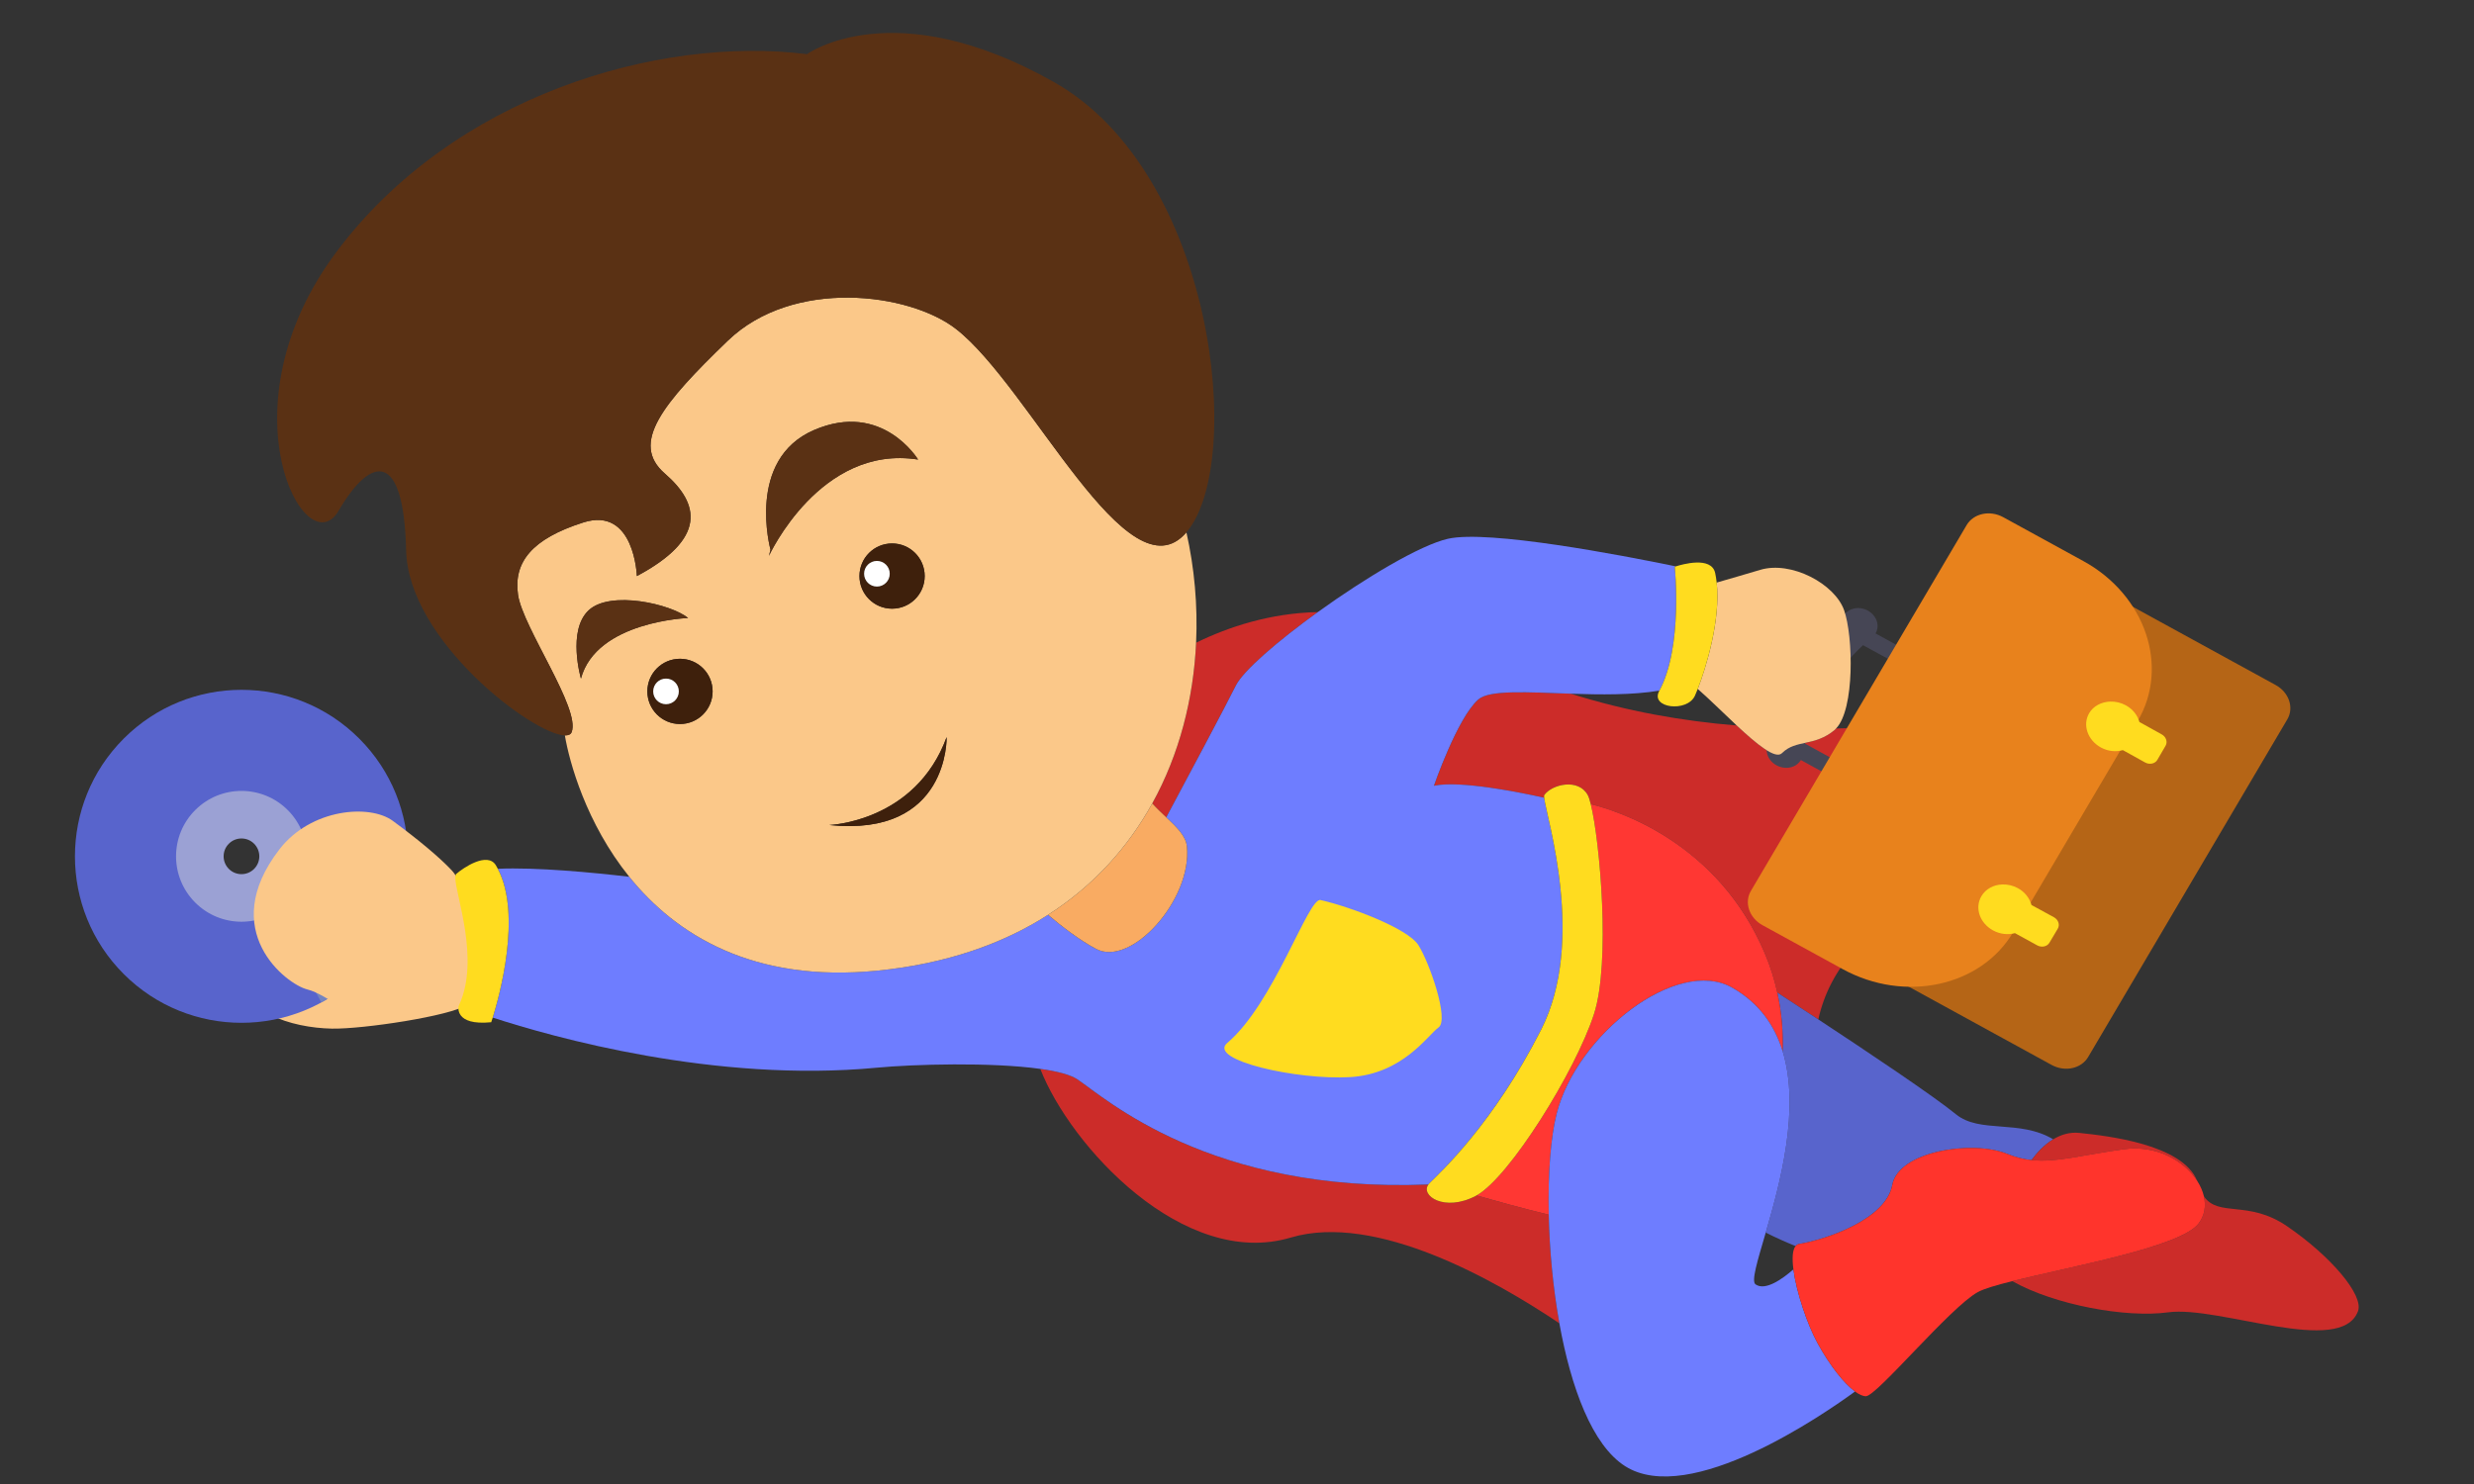 <?xml version="1.0" encoding="UTF-8" standalone="no"?>
<!-- Created with Inkscape (http://www.inkscape.org/) -->

<svg
   xmlns:osb="http://www.openswatchbook.org/uri/2009/osb"
   xmlns:dc="http://purl.org/dc/elements/1.1/"
   xmlns:cc="http://creativecommons.org/ns#"
   xmlns:rdf="http://www.w3.org/1999/02/22-rdf-syntax-ns#"
   xmlns:svg="http://www.w3.org/2000/svg"
   xmlns="http://www.w3.org/2000/svg"
   xmlns:xlink="http://www.w3.org/1999/xlink"
   xmlns:sodipodi="http://sodipodi.sourceforge.net/DTD/sodipodi-0.dtd"
   xmlns:inkscape="http://www.inkscape.org/namespaces/inkscape"
   id="svg4085"
   version="1.1"
   inkscape:version="0.48.4 r9939"
   width="500"
   height="300"
   xml:space="preserve"
   sodipodi:docname="logo_super_comp_whithout_clouds.svg"><rect width="100%" height="100%" fill="#333333" stroke="none"/><defs
     id="defs4089"><linearGradient
       id="linearGradient6823"
       osb:paint="solid"><stop
         style="stop-color:#ff0000;stop-opacity:1;"
         offset="0"
         id="stop6825" /></linearGradient><linearGradient
       x1="0"
       y1="0"
       x2="1"
       y2="0"
       gradientUnits="userSpaceOnUse"
       gradientTransform="matrix(-3.497e-5,800,800,3.497e-5,400.031,0)"
       spreadMethod="pad"
       id="linearGradient7428"><stop
         style="stop-opacity:1;stop-color:#46add9"
         offset="0"
         id="stop7430" /><stop
         style="stop-opacity:1;stop-color:#398eb6"
         offset="0.802"
         id="stop7432" /><stop
         style="stop-opacity:1;stop-color:#398eb6"
         offset="0.802"
         id="stop7434" /><stop
         style="stop-opacity:1;stop-color:#398eb6"
         offset="1"
         id="stop7436" /></linearGradient><linearGradient
       inkscape:collect="always"
       xlink:href="#linearGradient7428"
       id="linearGradient7696"
       gradientUnits="userSpaceOnUse"
       gradientTransform="matrix(-3.497e-5,800,800,3.497e-5,16368.031,-912)"
       spreadMethod="pad"
       x1="0"
       y1="0"
       x2="1"
       y2="0" /></defs><sodipodi:namedview
     pagecolor="#ffffff"
     bordercolor="#666666"
     borderopacity="1"
     objecttolerance="10"
     gridtolerance="10"
     guidetolerance="10"
     inkscape:pageopacity="0"
     inkscape:pageshadow="2"
     inkscape:window-width="1600"
     inkscape:window-height="876"
     id="namedview4087"
     showgrid="false"
     inkscape:snap-nodes="true"
     inkscape:zoom="0.22413946"
     inkscape:cx="-170.40712"
     inkscape:cy="-437.40296"
     inkscape:window-x="0"
     inkscape:window-y="24"
     inkscape:window-maximized="1"
     inkscape:current-layer="g7698" /><g
     id="g4093"
     inkscape:groupmode="layer"
     inkscape:label="ink_ext_XXXXXX"
     transform="matrix(1.25,0,0,-1.25,0,300)"><g
       id="g4095"
       transform="scale(0.1,0.1)"><g
         transform="matrix(8,0,0,-8,7150.836,5110.479)"
         id="g5625" /><g
         transform="matrix(8,0,0,-8,7150.836,5110.479)"
         id="g5627" /><g
         transform="matrix(8,0,0,-8,7150.836,5110.479)"
         id="g5629" /><g
         transform="matrix(8,0,0,-8,7150.836,5110.479)"
         id="g5631" /><g
         transform="matrix(8,0,0,-8,7150.836,5110.479)"
         id="g5633" /><g
         transform="matrix(8,0,0,-8,7150.836,5110.479)"
         id="g5635" /><g
         transform="matrix(8,0,0,-8,7150.836,5110.479)"
         id="g5637" /><g
         transform="matrix(8,0,0,-8,7150.836,5110.479)"
         id="g5639" /><g
         transform="matrix(8,0,0,-8,7150.836,5110.479)"
         id="g5641" /><g
         transform="matrix(8,0,0,-8,7150.836,5110.479)"
         id="g5643" /><g
         transform="matrix(8,0,0,-8,7150.836,5110.479)"
         id="g5645" /><g
         transform="matrix(8,0,0,-8,7150.836,5110.479)"
         id="g5647" /><g
         transform="matrix(8,0,0,-8,7150.836,5110.479)"
         id="g5649" /><g
         transform="matrix(8,0,0,-8,7150.836,5110.479)"
         id="g5651" /><g
         transform="matrix(8,0,0,-8,7150.836,5110.479)"
         id="g5653" /><g
         id="g6917-7"
         transform="matrix(8,0,0,-8,1490.665,4055.249)" /><g
         id="g6919-7"
         transform="matrix(8,0,0,-8,1490.665,4055.249)" /><g
         id="g6921-9"
         transform="matrix(8,0,0,-8,1490.665,4055.249)" /><g
         id="g6923-8"
         transform="matrix(8,0,0,-8,1490.665,4055.249)" /><g
         id="g6925-1"
         transform="matrix(8,0,0,-8,1490.665,4055.249)" /><g
         id="g6927-0"
         transform="matrix(8,0,0,-8,1490.665,4055.249)" /><g
         id="g6929-7"
         transform="matrix(8,0,0,-8,1490.665,4055.249)" /><g
         id="g6931-6"
         transform="matrix(8,0,0,-8,1490.665,4055.249)" /><g
         id="g6933-0"
         transform="matrix(8,0,0,-8,1490.665,4055.249)" /><g
         id="g6935-1"
         transform="matrix(8,0,0,-8,1490.665,4055.249)" /><g
         id="g6937-0"
         transform="matrix(8,0,0,-8,1490.665,4055.249)" /><g
         id="g6939-2"
         transform="matrix(8,0,0,-8,1490.665,4055.249)" /><g
         id="g6941-5"
         transform="matrix(8,0,0,-8,1490.665,4055.249)" /><g
         id="g6943-1"
         transform="matrix(8,0,0,-8,1490.665,4055.249)" /><g
         id="g6945-9"
         transform="matrix(8,0,0,-8,1490.665,4055.249)" /><g
         transform="matrix(8,0,0,-8,3484.068,4073.49)"
         id="g7265" /><g
         transform="matrix(8,0,0,-8,3484.068,4073.49)"
         id="g7267" /><g
         transform="matrix(8,0,0,-8,3484.068,4073.49)"
         id="g7269" /><g
         transform="matrix(8,0,0,-8,3484.068,4073.49)"
         id="g7271" /><g
         transform="matrix(8,0,0,-8,3484.068,4073.49)"
         id="g7273" /><g
         transform="matrix(8,0,0,-8,3484.068,4073.49)"
         id="g7275" /><g
         transform="matrix(8,0,0,-8,3484.068,4073.49)"
         id="g7277" /><g
         transform="matrix(8,0,0,-8,3484.068,4073.49)"
         id="g7279" /><g
         transform="matrix(8,0,0,-8,3484.068,4073.49)"
         id="g7281" /><g
         transform="matrix(8,0,0,-8,3484.068,4073.49)"
         id="g7283" /><g
         transform="matrix(8,0,0,-8,3484.068,4073.49)"
         id="g7285" /><g
         transform="matrix(8,0,0,-8,3484.068,4073.49)"
         id="g7287" /><g
         transform="matrix(8,0,0,-8,3484.068,4073.49)"
         id="g7289" /><g
         transform="matrix(8,0,0,-8,3484.068,4073.49)"
         id="g7291" /><g
         transform="matrix(8,0,0,-8,3484.068,4073.49)"
         id="g7293" /><g
         id="g7698"
         transform="translate(-2053.538,229.49)"><path
           inkscape:connector-curvature="0"
           id="path4839"
           style="fill:#cc2c29;fill-opacity:1;fill-rule:nonzero;stroke:none"
           d="m 4440.822,237.172 c -0.35,-0.19 -0.72,-0.44 -1.06,-0.62 -51.09,-26.76 -90.23,0.63 -76.69,18.36 -353.06,-14.52 -522.97,140.25 -567.65,170.04 -11.49,7.66 -32.99,13.13 -59.92,16.9 48.38,-124.59 231.51,-324.46 404.94,-272.8 137.6,40.99 331.23,-69.35 434.32,-138.65 -10.44,58.07 -15.99,119.38 -17.2,175.63 -48.25,11.86 -91.4,23.87 -116.74,31.14" /><path
           inkscape:connector-curvature="0"
           id="path4841"
           style="fill:#cc2c29;fill-opacity:1;fill-rule:nonzero;stroke:none"
           d="m 3939.132,848.712 c 33.57,62.72 93.83,175.68 112.52,213.05 12.1,24.2 67.84,72.19 132.62,118.87 -77.2,-1.68 -144.52,-23.93 -196.87,-49.55 -4.16,-90.1 -26.83,-180.11 -70.89,-259.91 7.24,-7.97 15.1,-15.37 22.62,-22.46" /><path
           inkscape:connector-curvature="0"
           id="path4843"
           style="fill:#cc2c29;fill-opacity:1;fill-rule:nonzero;stroke:none"
           d="m 4934.642,952.492 c -10.53,-10.53 -40.67,14.35 -73.16,44.7 -88.28,7.25 -177.57,22.93 -268.21,51.41 -69.82,2.36 -131.68,6.61 -149.74,-9.45 -33.91,-30.14 -71.59,-139.42 -71.59,-139.42 42.58,9.13 141.61,-11.2 178.21,-19.38 -0.26,2.26 -0.25,3.76 0.14,4.31 12.56,17.59 55.27,27.64 70.34,0 1.55,-2.83 3.2,-7.93 4.89,-14.72 41.68,-10.11 205.13,-60.43 281.49,-241.51 8.92,-21.16 15.44,-42.25 20.08,-63.14 16.82,-10.95 40.05,-26.12 66.32,-43.42 18.89,84.62 77.35,147.92 201.39,230.62 162.54,108.35 145.87,262.55 58.35,254.22 -76.56,-7.3 -153.52,-13.1 -231.11,-14.36 -0.67,-0.69 -1.28,-1.58 -1.99,-2.18 -32.66,-27.63 -62.8,-15.07 -85.41,-37.68" /><path
           inkscape:connector-curvature="0"
           id="path4845"
           style="fill:#5864cc;fill-opacity:1;fill-rule:nonzero;stroke:none"
           d="m 4935.632,470.702 c 28.88,-93.46 -4.05,-214.04 -27.24,-293.6 16.07,-8.13 32.51,-15.41 48.26,-21.81 1.49,1.81 3.34,3 5.62,3.38 45.22,7.54 140.68,40.2 150.73,95.46 10.04,55.27 130.62,72.85 185.89,50.24 13.56,-5.54 26.36,-8.65 39.3,-10.02 8.61,11.79 20.4,24.72 35.02,33.59 -54.27,32.65 -118.73,9 -157.22,40.49 -35.95,29.41 -142.88,100.96 -222.58,153.44 -26.27,17.3 -49.5,32.47 -66.32,43.42 7.16,-32.27 9.63,-64 8.54,-94.59" /><path
           inkscape:connector-curvature="0"
           id="path4847"
           style="fill:#cc2c29;fill-opacity:1;fill-rule:nonzero;stroke:none"
           d="m 5607.872,191.332 c -29.62,-37.53 -205.19,-68.84 -300.88,-92.72 68.79,-38.77 184.2,-59.7 251.9,-50.47 82.9,11.31 279.47,-72.22 307.1,1.89 9.58,25.7 -43.33,88.55 -114.93,137.53 -62.31,42.63 -110.33,13.95 -134.16,48 3.57,-15.71 1.15,-31.34 -9.03,-44.23" /><path
           inkscape:connector-curvature="0"
           id="path4849"
           style="fill:#cc2c29;fill-opacity:1;fill-rule:nonzero;stroke:none"
           d="m 5338.192,294.352 c 39.79,-4.24 80.86,8.08 149.1,17.56 52.73,7.32 97.72,-18.67 118.65,-51.07 -24.25,59.4 -145.24,72.66 -190.24,77.45 -16.02,1.7 -30.21,-2.89 -42.49,-10.35 -14.62,-8.87 -26.41,-21.8 -35.02,-33.59" /><path
           inkscape:connector-curvature="0"
           id="path4851"
           style="fill:#ff3733;fill-opacity:1;fill-rule:nonzero;stroke:none"
           d="m 4630.682,530.462 c -29.95,-92.35 -136.75,-263.98 -189.86,-293.29 25.34,-7.27 68.49,-19.28 116.74,-31.14 -1.43,66.34 3.12,125.57 12.83,163.66 32.66,128.11 194.77,254.22 283.86,203.47 43.53,-24.79 68.55,-60.94 81.38,-102.46 1.09,30.59 -1.38,62.32 -8.54,94.59 -4.64,20.89 -11.16,41.98 -20.08,63.14 -76.36,181.08 -239.81,231.4 -281.49,241.51 14.76,-59.45 32.21,-256.07 5.16,-339.48" /><g
           transform="translate(-1192.423,-3110.28)"
           id="g7384"><g
             transform="matrix(0.76,1.289,1.47,-0.805,5894.536,3894.687)"
             id="g5157"><path
               style="fill:#464655"
               d="m 715.781,436.344 c -0.695,0.047 -1.352,0.289 -1.906,0.719 -3.941,3.053 -7.608,7.342 -10.594,12.406 -2.986,5.064 -4.952,10.299 -5.656,15.125 -0.264,1.812 1.158,3.578 3.156,3.969 1.57,0.307 3.032,-0.333 3.719,-1.5 L 710.312,470.25 712,467.406 705.344,463.75 c 0.814,-3.438 2.309,-7.163 4.406,-10.719 2.104,-3.568 4.654,-6.751 7.312,-9.188 l 6.688,3.656 1.656,-2.844 -5.812,-3.188 c 0.687,-1.165 0.513,-2.701 -0.562,-3.844 -0.857,-0.91 -2.092,-1.359 -3.25,-1.281 z"
               transform="matrix(2.57,4.115,-4.691,2.426,556.948,-3944.389)"
               id="rect5159"
               inkscape:connector-curvature="0" /></g><path
             inkscape:connector-curvature="0"
             style="fill:#b56516;fill-opacity:1"
             d="m 6944.131,4117.445 -322.011,-546.13 c -11.115,-18.851 -37.551,-24.587 -59.044,-12.81 l -246.481,135.045 362.263,614.397 246.481,-135.045 c 21.494,-11.776 29.908,-36.605 18.793,-55.457 z"
             id="path5163" /><path
             inkscape:connector-curvature="0"
             style="fill:#e8821c;fill-opacity:1"
             d="m 6702.136,4114.553 -201.257,-341.332 c -51.871,-87.973 -175.234,-114.736 -275.539,-59.78 l -129.727,71.077 c -21.494,11.776 -29.908,36.605 -18.793,55.457 l 348.845,591.64 c 11.115,18.851 37.551,24.587 59.044,12.81 l 129.727,-71.077 c 100.305,-54.957 139.57,-170.823 87.699,-258.796 z"
             id="path5169" /><path
             style="fill:#ffdc1f;fill-opacity:1"
             d="m 745.25,492.25 c -1.746,0.058 -3.35,0.902 -4.219,2.375 -1.389,2.356 -0.343,5.434 2.344,6.906 1.434,0.786 3.037,0.94 4.438,0.562 l 4.5,2.469 c 0.896,0.491 2.006,0.254 2.469,-0.531 l 1.688,-2.844 c 0.463,-0.785 0.114,-1.822 -0.781,-2.312 l -4.531,-2.469 c -0.38,-1.353 -1.317,-2.621 -2.75,-3.406 -1.008,-0.552 -2.109,-0.785 -3.156,-0.75 z"
             transform="matrix(8,0,0,-8,521.253,7788.408)"
             id="path5171"
             inkscape:connector-curvature="0" /><path
             style="fill:#ffdc1f;fill-opacity:1"
             d="m 767.062,455.281 c -1.746,0.058 -3.382,0.871 -4.25,2.344 -1.389,2.356 -0.312,5.465 2.375,6.938 1.442,0.79 3.031,0.917 4.438,0.531 l 4.5,2.5 c 0.896,0.491 2.006,0.254 2.469,-0.531 l 1.656,-2.844 c 0.463,-0.785 0.114,-1.822 -0.781,-2.312 l -4.5,-2.5 c -0.382,-1.35 -1.319,-2.591 -2.75,-3.375 -1.008,-0.552 -2.109,-0.785 -3.156,-0.75 z"
             transform="matrix(8,0,0,-8,521.253,7788.408)"
             id="path5175"
             inkscape:connector-curvature="0" /></g><path
           inkscape:connector-curvature="0"
           id="path4853"
           style="fill:#fbc889;fill-opacity:1;fill-rule:nonzero;stroke:none"
           d="m 4798.472,1056.292 c 18.66,-16.23 41.35,-38.87 63.01,-59.1 32.49,-30.35 62.63,-55.23 73.16,-44.7 22.61,22.61 52.75,10.05 85.41,37.68 0.71,0.6 1.32,1.49 1.99,2.18 30.46,31.03 27.83,149.47 13.08,191.25 -15.07,42.7 -85.41,80.38 -135.65,65.31 -23.29,-6.98 -49.21,-14.49 -70.39,-20.56 6.66,-59.69 -17.07,-137.56 -30.61,-172.06" /><path
           sodipodi:nodetypes="cccccscccsccccccccccccccc"
           inkscape:connector-curvature="0"
           id="path4857"
           style="fill:#6e7dff;fill-opacity:1;fill-rule:nonzero;stroke:none"
           d="m 4051.652,1061.762 c -18.69,-37.37 -78.95,-150.33 -112.52,-213.05 16.79,-15.83 31.72,-30.29 33.39,-46.95 8.65,-86.56 -90.44,-195.94 -146.96,-165.79 -26.7,14.24 -55.01,36.01 -77.52,55.06 -73.06,-46.75 -164.15,-79.1 -275.43,-90.23 -202.35,-20.24 -326.68,58.65 -401.67,151.75 -59.07,6.88 -150.8,15.7 -212.56,12.91 39.39,-74.67 2.02,-207.74 -8.22,-240.64 96.06,-31.31 359.3,-105.97 621.2,-81.03 59.02,5.62 185.1,9.14 264.14,-1.94 26.93,-3.77 48.43,-9.24 59.92,-16.9 44.68,-29.79 214.59,-184.56 567.65,-170.04 0.44,0.58 0.77,1.18 1.33,1.73 17.58,17.59 102.99,95.46 180.87,248.7 72.77,143.21 8.67,342.63 4.88,375.01 -36.6,8.18 -135.63,28.51 -178.21,19.38 0,0 37.68,109.28 71.59,139.42 18.06,16.06 79.92,11.81 149.74,9.45 47.86,-1.62 99.43,-2.32 143.23,4.98 38.39,71.25 24.81,200.36 24.81,200.36 0,0 0.72,0.24 1.79,0.59 -88.25,18.18 -303.23,59.47 -368.56,44.62 -44.86,-10.19 -133.86,-63.44 -210.27,-118.52 -64.78,-46.68 -120.52,-94.67 -132.62,-118.87" /><path
           inkscape:connector-curvature="0"
           id="path4859"
           style="fill:#f9ab62;fill-opacity:1;fill-rule:nonzero;stroke:none"
           d="m 3825.562,635.972 c 56.52,-30.15 155.61,79.23 146.96,165.79 -1.67,16.66 -16.6,31.12 -33.39,46.95 -7.52,7.09 -15.38,14.49 -22.62,22.46 -38.83,-70.34 -94.31,-132.68 -168.47,-180.14 22.51,-19.05 50.82,-40.82 77.52,-55.06" /><path
           inkscape:connector-curvature="0"
           id="path4861"
           style="fill:#fbc889;fill-opacity:1;fill-rule:nonzero;stroke:none"
           d="m 2992.812,1073.072 c 0,0 -22.61,77.87 12.56,110.53 35.17,32.66 133.14,10.05 160.77,-12.56 0,0 -148.21,-5.03 -173.33,-97.97 z m 212.9,-20.73 c 0,-29.13 -23.62,-52.75 -52.76,-52.75 -29.13,0 -52.75,23.62 -52.75,52.75 0,29.14 23.62,52.76 52.75,52.76 29.14,0 52.76,-23.62 52.76,-52.76 z m 163.91,422.66 c 110.53,47.73 168.31,-47.73 168.31,-47.73 -158.26,25.12 -241.16,-155.75 -241.16,-155.75 l 2.51,10.05 c 0,0 -40.19,145.7 70.34,193.43 z m 126.23,-288.89 c -29.13,0 -52.75,23.62 -52.75,52.75 0,29.14 23.62,52.76 52.75,52.76 29.14,0 52.75,-23.62 52.75,-52.76 0,-29.13 -23.61,-52.75 -52.75,-52.75 z m -101.65,-349.9 c 0,0 139.55,4.68 189.89,142.23 0,0 4.27,-162.42 -189.89,-142.23 z m 205.27,802.07 c -75.7,59.15 -263.76,82.9 -369.27,-18.84 -105.51,-101.74 -158.26,-165.79 -101.74,-214.78 56.52,-48.99 67.83,-105.51 -45.22,-165.8 0,0 -3.76,113.05 -86.66,86.67 -82.9,-26.38 -113.05,-64.06 -105.51,-116.81 7.54,-52.76 101.74,-184.64 86.67,-222.32 -1.49,-3.73 -5.34,-5.35 -10.94,-5.23 7.24,-42.79 34.25,-141.85 104.14,-228.62 74.99,-93.1 199.32,-171.99 401.67,-151.75 111.28,11.13 202.37,43.48 275.43,90.23 74.16,47.46 129.64,109.8 168.47,180.14 44.06,79.8 66.73,169.81 70.89,259.91 2.79,60.51 -2.72,121.03 -15.67,178.5 -94.3,-110.2 -252.01,234.76 -372.26,328.7" /><path
           inkscape:connector-curvature="0"
           id="path4863"
           style="fill:#5a3114;fill-opacity:1;fill-rule:nonzero;stroke:none"
           d="m 2710.202,1280.312 c 3.4,-146 205.59,-298.04 256.6,-299.14 5.6,-0.12 9.45,1.5 10.94,5.23 15.07,37.68 -79.13,169.56 -86.67,222.32 -7.54,52.75 22.61,90.43 105.51,116.81 82.9,26.38 86.66,-86.67 86.66,-86.67 113.05,60.29 101.74,116.81 45.22,165.8 -56.52,48.99 -3.77,113.04 101.74,214.78 105.51,101.74 293.57,77.99 369.27,18.84 120.25,-93.94 277.96,-438.9 372.26,-328.7 0.26,0.3 0.53,0.56 0.79,0.88 94.2,113.04 45.21,580.28 -214.78,727.24 -260,146.96 -399.42,45.22 -399.42,45.22 -241.16,30.14 -572.76,-67.82 -761.16,-320.29 -188.41,-252.46 -48.99,-508.69 3.77,-418.26 52.75,90.43 105.5,97.97 109.27,-64.06" /><path
           sodipodi:nodetypes="zssssczz"
           inkscape:connector-curvature="0"
           id="path4855"
           d="m 2655.302,671.929 c -38.108,-28.002 -37.773,-51.557 -73.228,-55.213 -62.676,-6.464 -72.707,7.96 -96.621,-2.097 -43.625,-18.346 -15.802,-74.915 4.61,-85.179 29.928,-15.05 67.081,-21.791 99.965,-22.462 49.977,-1.019 192.716,20.486 217.905,38.341 33.85,74.06 26.696,212.529 -19.154,201.169 -45.851,-11.36 -95.368,-46.558 -133.476,-74.56 z"
           style="fill:#fbc889;fill-opacity:1;fill-rule:nonzero;stroke:none" /><path
           inkscape:connector-curvature="0"
           style="fill:#5864cc;fill-opacity:1"
           d="m 2634.355,976.028 c -105.153,105.154 -275.63,105.154 -380.784,0 -105.153,-105.153 -105.153,-275.63 0,-380.784 105.153,-105.153 275.63,-105.153 380.784,0 105.153,105.153 105.153,275.63 0,380.784 z m -142.791,-237.992 c -26.291,-26.291 -68.91,-26.291 -95.191,0 -26.291,26.291 -26.291,68.91 0,95.191 26.291,26.281 68.91,26.291 95.191,0 26.281,-26.291 26.281,-68.9 0,-95.191 z"
           id="path7255" /><path
           inkscape:connector-curvature="0"
           style="fill:#9ba1d4;fill-opacity:1"
           d="m 2518.758,860.431 c -41.311,41.311 -108.288,41.311 -149.59,0 -41.311,-41.311 -41.311,-108.288 0,-149.59 41.311,-41.311 108.288,-41.311 149.59,0 41.311,41.311 41.311,108.279 0,149.59 z m -54.399,-95.191 c -11.27,-11.27 -29.531,-11.27 -40.802,0 -11.27,11.27 -11.27,29.531 0,40.802 11.27,11.27 29.532,11.27 40.802,0 11.27,-11.27 11.27,-29.541 0,-40.802 z"
           id="path7257" /><path
           inkscape:connector-curvature="0"
           style="fill:#7383bf"
           d="m 2518.758,710.841 c -7.308,-7.308 -15.453,-13.251 -24.079,-17.982 l 78.44,-143.474 c 21.963,12.02 42.638,27.262 61.236,45.86 18.598,18.598 33.84,39.273 45.86,61.236 l -143.474,78.44 c -4.721,-8.635 -10.674,-16.771 -17.982,-24.079 z"
           id="path7261" /><path
           inkscape:connector-curvature="0"
           style="fill:#000000;fill-opacity:0"
           d="m 2369.168,860.431 c 7.308,7.308 15.453,13.251 24.079,17.982 l -78.439,143.474 c -21.963,-12.02 -42.638,-27.262 -61.236,-45.86 -18.598,-18.598 -33.84,-39.273 -45.86,-61.236 l 143.474,-78.44 c 4.721,8.635 10.674,16.771 17.982,24.079 z"
           id="path7263" /><path
           sodipodi:nodetypes="sssszs"
           inkscape:connector-curvature="0"
           id="path4855-7"
           d="m 2669.607,516.856 c 32.163,1.26 177.498,178.688 113.857,246.571 -18.223,19.438 -52.516,48.508 -94.906,79.608 -37.477,27.495 -132.387,19.791 -183.258,-46.154 -101.738,-131.882 11.67,-218.354 45.108,-226.533 33.438,-8.18 81.106,-54.985 119.199,-53.492 z"
           style="fill:#fbc889;fill-opacity:1;fill-rule:nonzero;stroke:none" /><path
           inkscape:connector-curvature="0"
           id="path4865"
           style="fill:#3e200c;fill-opacity:1;fill-rule:nonzero;stroke:none"
           d="m 3471.362,1221.912 c -11.45,0 -20.73,9.28 -20.73,20.72 0,11.45 9.28,20.73 20.73,20.73 11.44,0 20.72,-9.28 20.72,-20.73 0,-11.44 -9.28,-20.72 -20.72,-20.72 z m 24.49,69.71 c -29.13,0 -52.75,-23.62 -52.75,-52.76 0,-29.13 23.62,-52.75 52.75,-52.75 29.14,0 52.75,23.62 52.75,52.75 0,29.14 -23.61,52.76 -52.75,52.76" /><path
           inkscape:connector-curvature="0"
           id="path4867"
           style="fill:#3e200c;fill-opacity:1;fill-rule:nonzero;stroke:none"
           d="m 3130.352,1031.622 c -11.45,0 -20.73,9.28 -20.73,20.72 0,11.45 9.28,20.73 20.73,20.73 11.44,0 20.72,-9.28 20.72,-20.73 0,-11.44 -9.28,-20.72 -20.72,-20.72 z m -30.15,20.72 c 0,-29.13 23.62,-52.75 52.75,-52.75 29.14,0 52.76,23.62 52.76,52.75 0,29.14 -23.62,52.76 -52.76,52.76 -29.13,0 -52.75,-23.62 -52.75,-52.76" /><path
           inkscape:connector-curvature="0"
           id="path4869"
           style="fill:#ffffff;fill-opacity:1;fill-rule:nonzero;stroke:none"
           d="m 3471.362,1263.362 c -11.45,0 -20.73,-9.28 -20.73,-20.73 0,-11.44 9.28,-20.72 20.73,-20.72 11.44,0 20.72,9.28 20.72,20.72 0,11.45 -9.28,20.73 -20.72,20.73" /><path
           inkscape:connector-curvature="0"
           id="path4871"
           style="fill:#ffffff;fill-opacity:1;fill-rule:nonzero;stroke:none"
           d="m 3130.352,1073.072 c -11.45,0 -20.73,-9.28 -20.73,-20.73 0,-11.44 9.28,-20.72 20.73,-20.72 11.44,0 20.72,9.28 20.72,20.72 0,11.45 -9.28,20.73 -20.72,20.73" /><path
           inkscape:connector-curvature="0"
           id="path4873"
           style="fill:#5a3114;fill-opacity:1;fill-rule:nonzero;stroke:none"
           d="m 3296.772,1271.522 c 0,0 82.9,180.87 241.16,155.75 0,0 -57.78,95.46 -168.31,47.73 -110.53,-47.73 -70.34,-193.43 -70.34,-193.43 l -2.51,-10.05" /><path
           inkscape:connector-curvature="0"
           id="path4875"
           style="fill:#5a3114;fill-opacity:1;fill-rule:nonzero;stroke:none"
           d="m 3005.372,1183.602 c -35.17,-32.66 -12.56,-110.53 -12.56,-110.53 25.12,92.94 173.33,97.97 173.33,97.97 -27.63,22.61 -125.6,45.22 -160.77,12.56" /><path
           inkscape:connector-curvature="0"
           id="path4877"
           style="fill:#3e200c;fill-opacity:1;fill-rule:nonzero;stroke:none"
           d="m 3394.202,836.212 c 194.16,-20.19 189.89,142.23 189.89,142.23 -50.34,-137.55 -189.89,-142.23 -189.89,-142.23" /><path
           inkscape:connector-curvature="0"
           id="path4879"
           style="fill:#ffdc1f;fill-opacity:1;fill-rule:nonzero;stroke:none"
           d="m 2858.382,765.462 c -1.01,1.91 -2,3.83 -3.11,5.66 -13.59,22.42 -52.75,-4 -64.05,-13.99 -1.08,-0.95 -1.55,-2.91 -1.57,-5.74 -0.23,-26.72 40.23,-131.67 6.38,-205.73 -0.36,-0.78 -0.67,-1.59 -1.05,-2.37 0,0 -7.53,-31.97 52.76,-25.98 0,0 0.92,2.68 2.42,7.51 10.24,32.9 47.61,165.97 8.22,240.64" /><path
           inkscape:connector-curvature="0"
           id="path4881"
           style="fill:#ffdc1f;fill-opacity:1;fill-rule:nonzero;stroke:none"
           d="m 4736.502,1053.582 c -0.11,-0.2 -0.21,-0.41 -0.31,-0.61 -15.08,-27.63 45.21,-35.17 57.77,-7.54 1.28,2.82 2.84,6.6 4.51,10.86 13.54,34.5 37.27,112.37 30.61,172.06 -0.59,5.33 -1.35,10.55 -2.46,15.54 -6.14,27.64 -53.96,13.72 -63.52,10.64 -1.07,-0.35 -1.79,-0.59 -1.79,-0.59 0,0 13.58,-129.11 -24.81,-200.36" /><path
           inkscape:connector-curvature="0"
           id="path4883"
           style="fill:#ffdc1f;fill-opacity:1;fill-rule:nonzero;stroke:none"
           d="m 4037.81,483.804 c -32.66,-27.64 113.04,-60.3 198.45,-55.27 85.41,5.02 125.6,67.82 143.19,80.38 17.58,12.57 -15.08,105.51 -32.66,133.14 -17.59,27.64 -113.04,62.81 -158.26,72.86 -19.77,4.39 -75.15,-167.17 -150.72,-231.11" /><path
           inkscape:connector-curvature="0"
           id="path4885"
           style="fill:#ffdc1f;fill-opacity:1;fill-rule:nonzero;stroke:none"
           d="m 4439.762,236.552 c 0.34,0.18 0.71,0.43 1.06,0.62 53.11,29.31 159.91,200.94 189.86,293.29 27.05,83.41 9.6,280.03 -5.16,339.48 -1.69,6.79 -3.34,11.89 -4.89,14.72 -15.07,27.64 -57.78,17.59 -70.34,0 -0.39,-0.55 -0.4,-2.05 -0.14,-4.31 3.79,-32.38 67.89,-231.8 -4.88,-375.01 -77.88,-153.24 -163.29,-231.11 -180.87,-248.7 -0.56,-0.55 -0.89,-1.15 -1.33,-1.73 -13.54,-17.73 25.6,-45.12 76.69,-18.36" /><path
           inkscape:connector-curvature="0"
           id="path4887"
           style="fill:#6e7dff;fill-opacity:1;fill-rule:nonzero;stroke:none"
           d="m 4992.422,-2.098 c -17.04,30.98 -34.52,83.19 -39.27,119.71 -18.39,-16.05 -45.61,-35.17 -61.22,-24.25 -7.21,5.05 2.98,37.48 16.46,83.74 23.19,79.56 56.12,200.14 27.24,293.6 -12.83,41.52 -37.85,77.67 -81.38,102.46 -89.09,50.75 -251.2,-75.36 -283.86,-203.47 -9.71,-38.09 -14.26,-97.32 -12.83,-163.66 1.21,-56.25 6.76,-117.56 17.2,-175.63 18.68,-103.81 52.95,-196.99 106.16,-230.95 104.49,-66.7 322.94,84.9 371.85,120.67 -17.66,12.92 -40.31,41.35 -60.35,77.78" /><path
           inkscape:connector-curvature="0"
           id="path4889"
           style="fill:#ff342c;fill-opacity:1;fill-rule:nonzero;stroke:none"
           d="m 5487.292,311.912 c -68.24,-9.48 -109.31,-21.8 -149.1,-17.56 -12.94,1.37 -25.74,4.48 -39.3,10.02 -55.27,22.61 -175.85,5.03 -185.89,-50.24 -10.05,-55.26 -105.51,-87.92 -150.73,-95.46 -2.28,-0.38 -4.13,-1.57 -5.62,-3.38 -5.1,-6.19 -5.78,-20.1 -3.5,-37.68 4.75,-36.52 22.23,-88.73 39.27,-119.71 20.04,-36.43 42.69,-64.86 60.35,-77.78 6.69,-4.89 12.69,-7.63 17.52,-7.63 17.58,0 135.65,143.19 180.87,168.31 9.66,5.37 29.82,11.31 55.83,17.81 95.69,23.88 271.26,55.19 300.88,92.72 10.18,12.89 12.6,28.52 9.03,44.23 -1.95,8.56 -5.69,17.12 -10.96,25.28 -20.93,32.4 -65.92,58.39 -118.65,51.07" /></g></g></g></svg>
